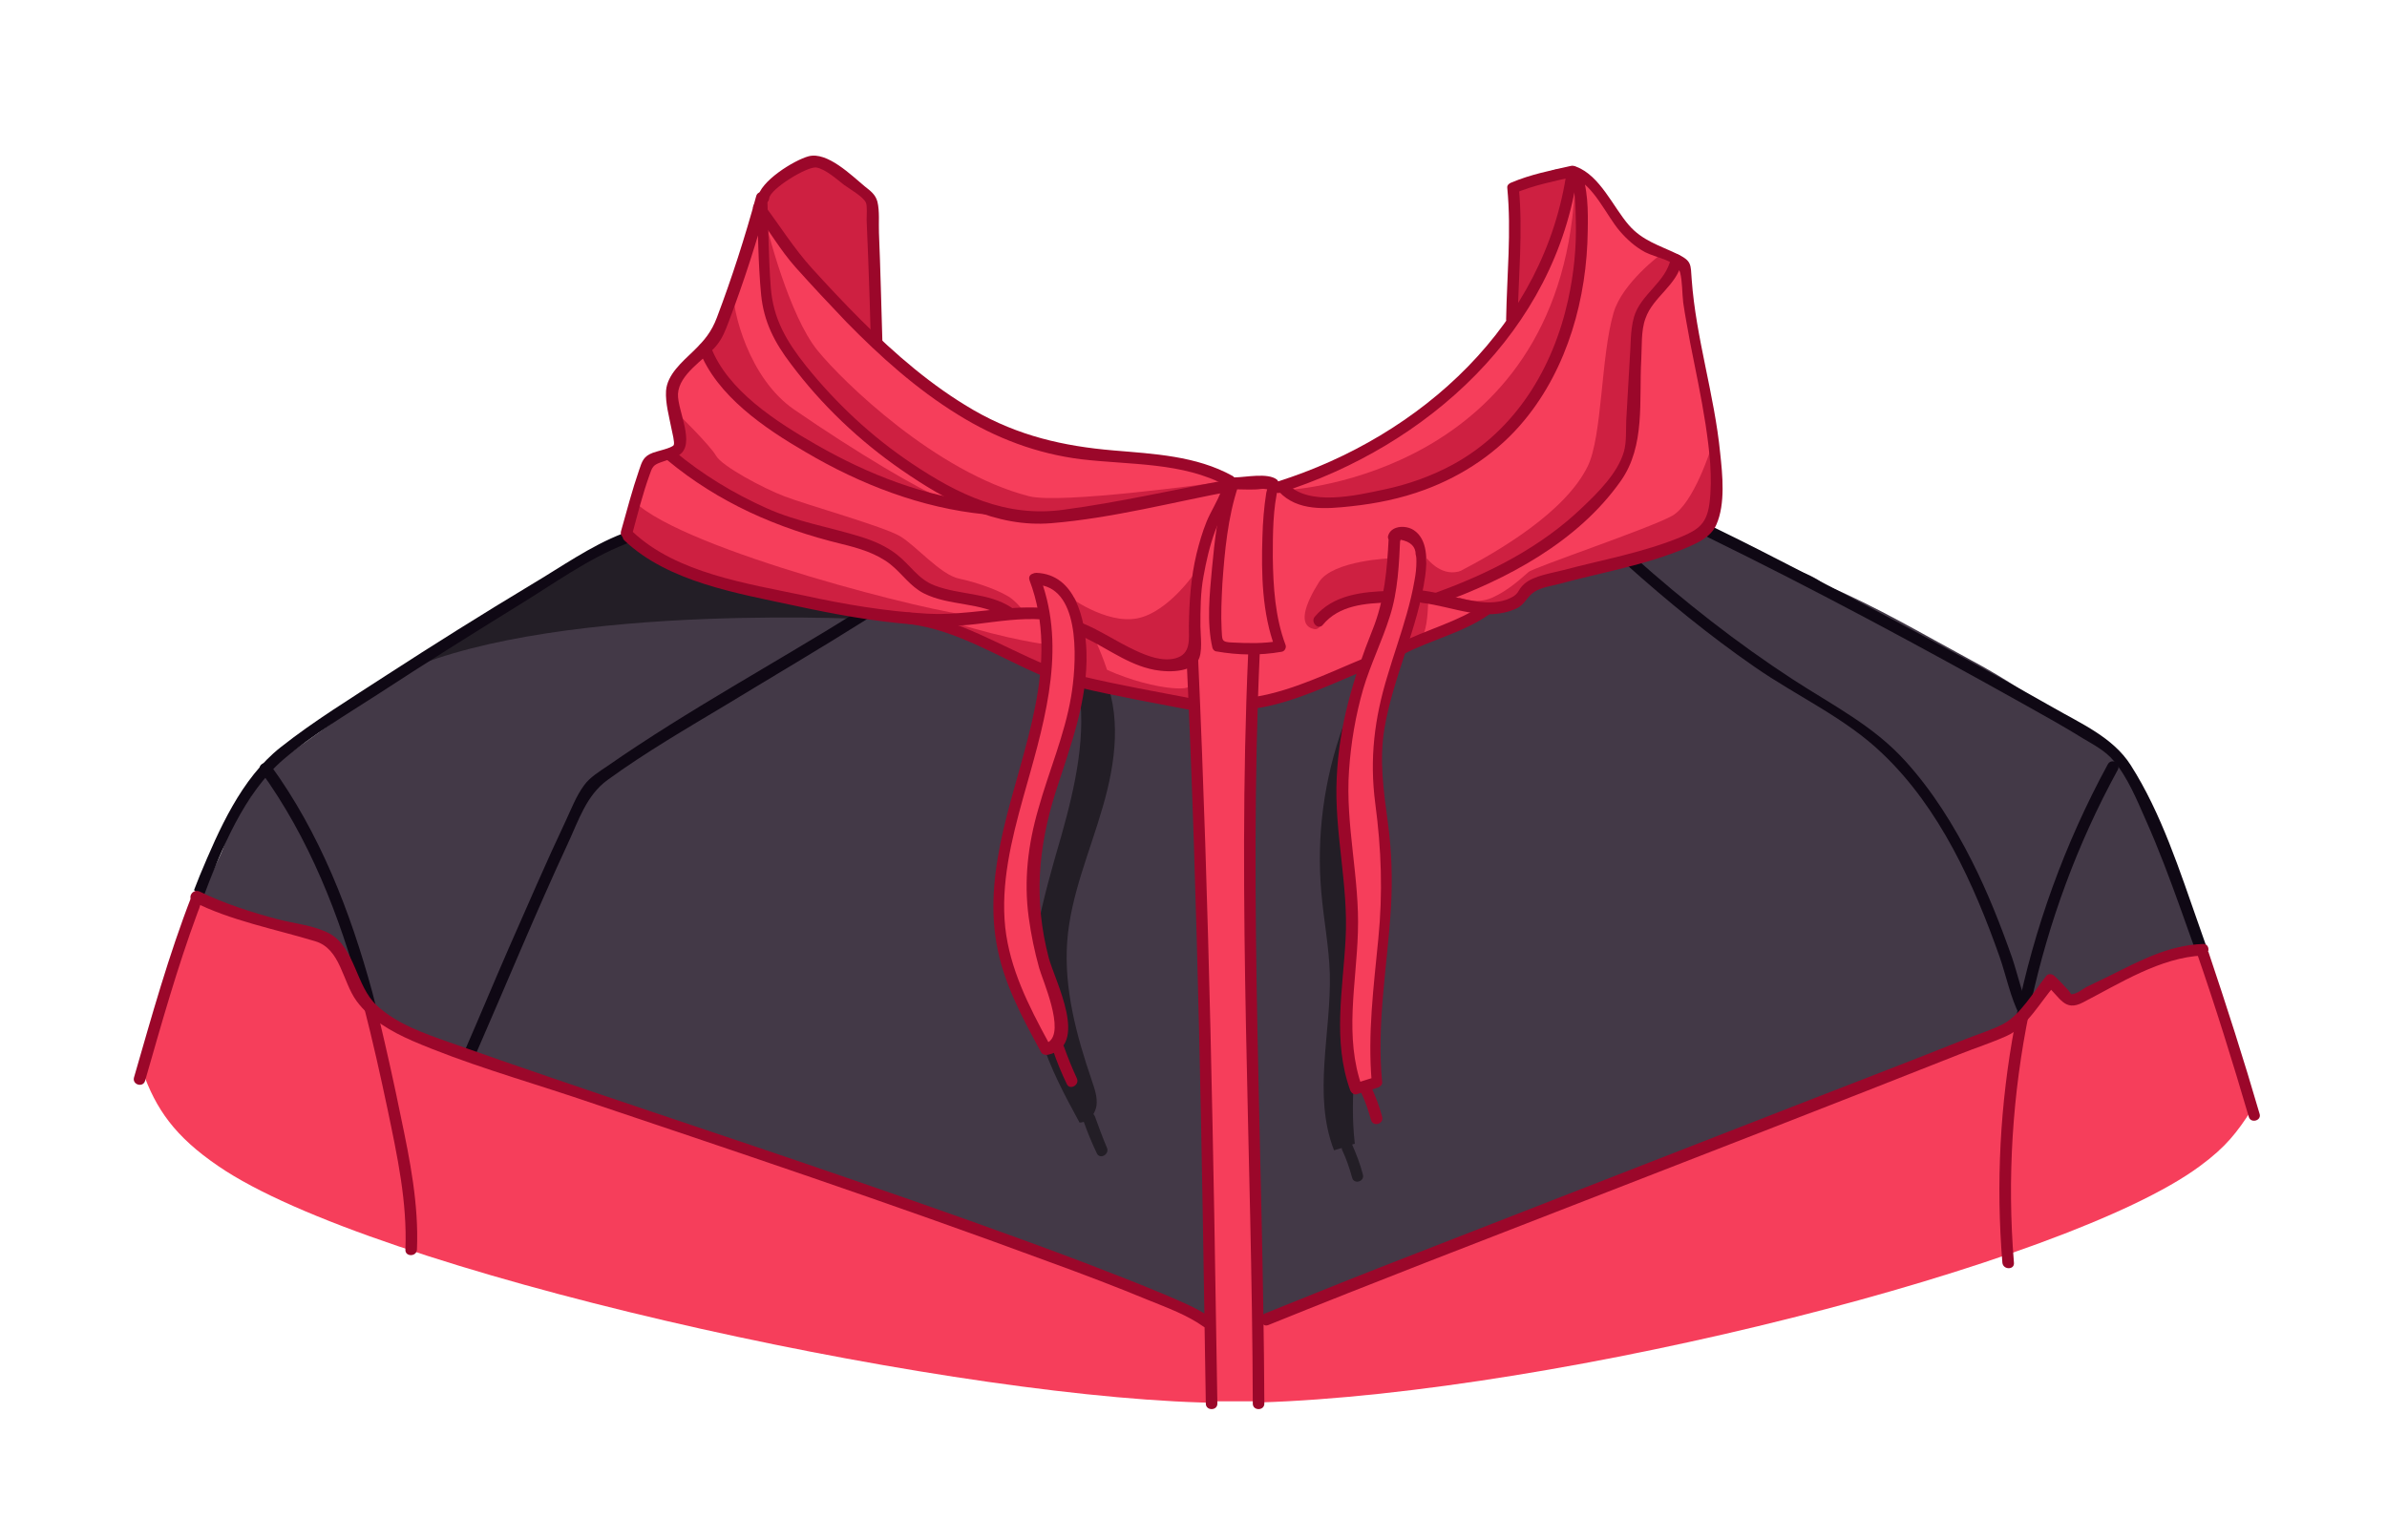 <?xml version="1.0" encoding="utf-8"?>
<!-- Generator: Adobe Illustrator 19.2.0, SVG Export Plug-In . SVG Version: 6.00 Build 0)  -->
<svg version="1.1" id="Layer_1" xmlns="http://www.w3.org/2000/svg" xmlns:xlink="http://www.w3.org/1999/xlink" x="0px" y="0px"
	 viewBox="0 0 620 400" style="enable-background:new 0 0 620 400;" xml:space="preserve">
<style type="text/css">
	.st0{fill:#433947;}
	.st1{fill:#231E26;}
	.st2{fill:#F63E5B;}
	.st3{fill:#CE2041;}
	.st4{fill:#0F0814;}
	.st5{fill:#9B072A;}
</style>
<g>
	<g>
		<path class="st0" d="M562.2,220.4c-3.6-6.6-3.3-13.2-8.4-18c-0.1-0.6-1.3-3.9-1.9-4c-1.6-1.4-2.5-2.9-4.3-4.1
			c-11.8-7.7-23.2-16.2-35.6-22.8c-13.7-7.4-23.8-13.5-38.1-19.7c-4.8-3.6-7.4-3.1-10.4-5.5c-3.6-1.9-13.6-3.2-19.4-8.4
			c-0.3,0,4-22.9,1.4-22.8c-1.3,0.1-3.3-5.2-1.3-6.6c0.1,0.5-5.6-39.3-6.6-39.6C424.1,65,418.9,54.4,414,48.3
			c-7.8-9.8-16-0.8-20.8,1.7c-1.2,5.8,1.8,27.7-0.4,33.2c-0.7,3.3-7.6,13-27,26.9c-8.7,6.2-26.2,17.1-45.1,15.6
			c-4.3-0.3-8.2-6.8-39.8-7.1c-9.3-0.1-37.2-9.7-52.7-28.8c-1.3-12.4-1.4-27.9-1.7-37.6c-12.2-15.4-23.3-7.8-27.5-1.8
			c-4.9,7.1-7.6,23.7-12.8,35.2c-2.9,6.6-8.4,7.4-11.3,14.6l1.7,15.6l-8.8,4.6l-4.2,19.4c0,0-7.1,1-10.5,6.1
			c-0.1,1.2-7.4,1.8-7.4,3.1c-28.9,13.6-50,33.2-76.6,50.8c-1.9,1.2-3.2,6.6-4.7,8c-0.7,0.1-1.4,0.7-1.5,1.4
			c-3.5,3.6-3.4,8.2-5.9,13.4c-4.3,8.9-8.1,19-11.5,28.9c5.3,2.8,9.5,7.5,10.7,13.3c0.7,3.3,1.6,6.5,2.7,9.7
			c0.6,1.1,1.1,2.2,1.8,3.3c0.6,1,1.2,1.9,1.9,2.9c1.5,1.7,3,3.3,4.7,4.8c0.5,0.4,1,0.8,1.6,1.2c-1.2-1.1-1.7-2.2,0.8,0.6
			c2,1.4,4.1,2.7,6.3,4c4.6,2.7,9.4,5,14.1,7.3c3,1.4,6,2.8,9,4.1c0.5,0.2,5.7,2.4,2.4,1c1,0.4,1.9,0.8,2.9,1.2
			c6.4,2.6,12.9,5,19.4,7.3c12.8,4.5,25.7,8.6,38.6,12.7c26.2,8.3,52.3,16.7,79.1,22.7c13.3,3,26.6,5.5,40,7.7
			c1.3,0.2,2.6,0.4,3.9,0.7c9.9-1.5,19.1-1.1,29-0.3c4.2,0.3,8.4,0.6,12.5,0.3c-0.6,0,1.8-0.4,2.6-0.5c0.6-0.3,1.2-0.5,1.6-0.7
			c4.7-2.7,9.8-3.4,14.6-2.5c2.1-1.6,4.5-2.9,7-3.7c19.8-6.2,39.7-12.1,59.7-17.6c35.2-9.7,70.8-17.7,106.2-26.5
			c4.4-1.1,8.8-2.2,13.2-3.4c1.5-0.4,3-0.9,4.5-1.4c0.6-0.3,1.3-0.5,1.7-0.7c2.9-1.5,5.5-3.7,8.3-5.3c-1.4,0.7-2,1.1-2.2,1.2
			c0.3-0.2,1.9-1.1,2.7-1.8c1.2-1.1,2.4-2.2,3.6-3.4c9.5-9.3,17.1-20.3,26.2-30C572.4,246.5,568.9,232.7,562.2,220.4z"/>
	</g>
	<g>
		<path class="st1" d="M229,161c0,0-82.3-4.9-123.9,13.2c-10.7,4.6,29.1-16,29.7-17.5s30.5-19.7,30.5-19.7h31.4L229,161z"/>
		<path class="st2" d="M316.9,122.8l-16.4-3.1L279,117l-20.6-5.8l-14.7-9.7l-16.8-13.1L214,76.8L204.1,64l-6.3-12.6l-3.4,11.7
			l-6.4,19l-4.9,8.3l-7.4,7.9l-1.2,5.1l1.9,10.3l-0.7,2.9l-6.2,1.7l-4.2,10.5l-1.9,10.4l8.8,6.3l12.3,4.6l15.4,4.1l11.2,1.9
			l14.1,3.1l18.5,2.8l9.3,3.5l16.7,8.6l2.1,0.5c0.8-8.3,0.2-16.6-2.9-24.3l0.3-0.1c2.9-0.2,7,2.5,8.3,5.1c3.2,6.7,3.8,14.1,2.9,21.6
			l1.9,0.4l26.7,5v-7l1.8-19.3v-10.5l5.1-12.8l3.5-7.9L316.9,122.8z"/>
		<path class="st2" d="M445.4,115l-2.3-12.1l-3-15.4l-2-12.4l-0.7-6.2l-8.6-3.9l-8.7-8.1l-6.3-8.5l-4.8-3.3l-4.6,15l-6,15.3
			l-9.7,14.3l-13.5,13.4l-13.8,10l-21,10.8l-7.8,2.8l-1.8,0.1l-0.9,6.4l-0.1,19.7L332,165v3.5l-6.3-0.5l0.8,14.4l5.6-0.9l18.9-7.3
			l3.8-1.7c0.4-1.2,0.9-2.3,1.3-3.5c1.4-3.4,2.9-6.7,3.9-10.1c1.8-5.9,2.4-19.2,2.4-19.2c-0.3-1.5,3.3-1.8,4.5-0.8
			c2.9,2.4,2.9,6.8,2.3,10.5c-1,6.4-2.9,12.7-4.9,18.9l0.9-0.4l17.5-7.4l4.7-2.2l7.5-2.4l4.5-4.1l14.4-3.2l14.9-4.1l13.9-6.4
			l2.5-4.2l0.9-9.8L445.4,115z"/>
		<g>
			<path class="st2" d="M571.7,247H569l-12.5,4.1l-15.6,7.6l-3.6,0.8l-4.5-4.8l-7.6,10.2l-4.9,3l-13.8,5.5l-43.9,17.2l-70.5,27.5
				L329,342.7l-2,0.1v21.5c78-2.4,209.9-35.8,244.4-61.4c6.8-5,9.6-8.7,13.5-14.7L571.7,247z"/>
			<path class="st2" d="M316,343.1l-2.4,0.1l-32.6-14l-40.8-14.7l-55.7-19.1l-47.6-16.2l-32.8-12l-7.6-5.1l-4.2-9.4l-5.6-7.1
				l-7.1-3.2l-18.3-4.8l-9.4-3.5c-4.2,10.4-7.9,21.5-11.1,31.7c-1.2,4-2.7,8.4-3.8,12.4c3.5,9.9,8.4,17,19.7,24.7
				c39.8,27.3,184.3,59.2,255.2,61.4c1.3,0,2.2,0.1,4.2,0.1v-21.3H316z"/>
		</g>
		<path class="st1" d="M284.4,290c-0.1-0.2-0.2-0.4-0.4-0.6c0.4-0.7,0.7-1.5,0.8-2.2c0.3-2.2-0.5-4.4-1.2-6.5
			c-4-11.7-7.3-23.9-6.4-36.2c0.9-12,5.9-23.3,9.2-34.8c3.4-11.6,5.1-24.4-0.1-35.3c-0.9-1.9-3.3-3.8-5.7-4.6c0,2.6-0.2,5.2-0.6,7.9
			c2.4,12.8-0.7,26.5-4.3,39.3c-2.4,8.3-4.9,16.8-6.4,25.3c1.2,6.2,3.1,12.4,5.1,18.4c0.7,2.1,1.5,4.3,1.2,6.5s-2,4.4-4.2,4.4
			c-0.4-0.6-0.7-1.3-1-1.9c2.3,7.7,6.2,14.9,10,21.9c0.4,0,0.8-0.1,1.1-0.2c1,2.8,2.1,5.5,3.4,8.2c0.8,1.7,3.4,0.2,2.6-1.5
			C286.4,295.5,285.4,292.8,284.4,290z"/>
		<path class="st1" d="M354,305.1c-0.7-2.7-1.7-5.3-2.8-7.8c0.2-0.1,0.4-0.1,0.7-0.2c-0.7-6.1-0.6-12.3-0.1-18.4
			c-0.1,0-0.2,0.1-0.3,0.1c-5.6-14.4-0.6-30.5-1.1-45.9c-0.2-7.1-1.6-14.1-2.2-21.1c-0.7-7.8-0.5-15.6,0.7-23.3
			c-5,13.8-7,28.7-5.7,43.3c0.6,7.1,2,14.1,2.2,21.1c0.4,15.4-4.5,31.5,1.1,45.9c0.7-0.2,1.3-0.4,2-0.6c0,0.2,0.1,0.4,0.1,0.5
			c1.1,2.3,1.9,4.7,2.6,7.2C351.6,307.7,354.5,307,354,305.1z"/>
		<polygon class="st2" points="312.4,355.4 314.6,332.7 312.2,254.3 311,198.1 308.8,178.3 308.2,150.2 315.9,132.9 321.6,126.4 
			334,125.7 334,146 332.1,168.5 326.5,182.5 324.2,226 325,264.5 325.8,311.9 327.1,364 314.1,364 		"/>
	</g>
	<g>
		<polygon class="st3" points="225.9,87.5 216.9,78.5 204,64 197.2,53.9 201.3,47.4 207.2,43 214,41.8 222,48.3 227,53.9 227,65 
			227.7,84 		"/>
		<path class="st3" d="M392.2,82c0-1.7,0.7-21.7,0.7-21.7V48.8l7.1-2.2l9-1.7l-2.4,7.7l-4.4,12.9l-5.4,12.2L392.2,82z"/>
		<path class="st3" d="M190.4,74.8c-0.3,6,4.2,23.6,15.9,31.6c16.2,11.2,33.6,21.4,37.4,22.5c3.8,1.1,4.7,2.6,4.7,2.6l-14.7-4.4
			l-26.3-12.6l-11.3-8.1l-9.3-9.5l-3.6-6.4l3.6-5L190.4,74.8z"/>
		<path class="st3" d="M279,155.2c0,0,7.4,13.3,9.4,21.8c0.7,3-7.4,0.1-7.4,0.1V171L279,155.2z"/>
		<path class="st3" d="M370.6,145c0,0,1.4,16.5-1.2,20.3c-2.5,3.8-5.2,3.1-5.2,3.1l3.2-9.6L370.6,145z"/>
		<path class="st3" d="M314.8,125.5c0,0-39.3,5.5-47.5,3.4c-24.2-6.2-48.4-29.8-54.9-37.8C204.9,82,199.2,59,199.2,59l-0.9,15.8
			l5.5,14.6l7.3,11.2l14.2,13l15.9,11.4l12.6,7.1l12.8,2.9l18.3-2.2l25.2-4.9L314.8,125.5z"/>
		<path class="st3" d="M175.5,106.9c0,0,9,8.8,10.5,11.5s12.4,8.5,17.7,10.5c5.3,2.1,26,7.9,30.1,10.4c4.2,2.5,10.5,10,15.3,11
			s11.5,3.4,13.9,5.4c2.4,2.1,2.8,3.1,2.8,3.1l-5-0.5l-4.4-2.2l-11.7-1.9l-7.7-4l-6.4-6.4l-9.2-3.4c0,0-20.8-6.1-21.3-6.3
			s-16.2-8.6-16.2-8.6l-10.2-7.9l2.6-2.3L175.5,106.9z"/>
		<path class="st3" d="M164.8,130.3c12.9,12.7,79.6,29.4,87.4,29.5s-6.8,1.4-6.8,1.4l-31.5-3.8l-29.5-7.1c0,0-16.3-7.8-17.3-8.2
			c-1.1-0.4-4.5-3.7-4.5-3.7S163.3,128.8,164.8,130.3z"/>
		<path class="st3" d="M247.7,161.7c14.3,4.5,24.1,5.7,24.1,5.7s0.2,6.8-1,6.8c-1.1,0-7.4-3.2-7.4-3.2l-11.7-6.8
			C251.7,164.2,246.6,161.4,247.7,161.7z"/>
		<path class="st3" d="M279.6,169.8c13.8,8.6,27.9,9.9,29.1,8.6c1.2-1.3,0,4.7,0,4.7l-5.7-1.5l-22.3-4.4
			C280.7,177.1,278.1,168.8,279.6,169.8z"/>
		<path class="st3" d="M379.1,155.2c0,0,4.2,2,8.6,0s8-5.5,9.3-6.6c1.3-1.2,31.6-11.4,37.3-14.6c5.7-3.2,10.2-17.8,10.2-17.8l1.3,8
			l-1.3,12l-11.1,6.9l-17,4.9l-18.7,4.6l-3,3.5l-6.6,2.1l-11.2-1.4L379.1,155.2z"/>
		<path class="st3" d="M436,67.9l-5.3,7.9l-5.3,6.3l-1.4,27.6l-0.7,8.2l-7.8,12l-20.4,15.7l-21.8,9.9c0,0,2.2-5.3,5.5-6.9
			c10.6-5.5,27.8-15.6,33.6-27.5c3.8-7.8,3.4-28.6,6.7-39.8c2.2-7.8,12.4-15.3,12.4-15.3L436,67.9z"/>
		<path class="st3" d="M409,49.8c-4.4,73.5-73.9,77.4-73.9,77.4l7.5,4l30-5.6l17.2-11.9l13.8-19.5l5.4-16.3l2.4-18
			C411.4,59.9,409.2,46.5,409,49.8z"/>
		<path class="st3" d="M277.1,154.6c0,0,10.1,7.7,18.4,6s15.5-12.7,15.5-12.7V159l-1.1,12l-5.9,3.2l-10.5-3.2c0,0-13.6-7.1-13.7-7.5
			C279.5,163,277.1,154.6,277.1,154.6z"/>
		<path class="st3" d="M361.5,145c0,0-15.3,0.5-18.9,6.2s-5.6,11.3-1.3,12.2c2.1,0.4,1.8-2.9,1.8-2.9l7.3-4.8l10.4-0.3L361.5,145z"
			/>
		<path class="st3" d="M370.6,145c0,0,3.4,4.6,8.1,3.5s3,1.1,3,1.1l-6.7,5.8l-5.7-0.3L370.6,145z"/>
	</g>
	<g>
		<g>
			<path class="st4" d="M223.3,158.5c-21.7,13.6-44.4,25.8-65.4,40.4c-2.2,1.5-4.7,3-6.2,5.1c-2,2.7-3.3,6.1-4.7,9.1
				c-5.2,11-10,22.2-14.9,33.3c-3.8,8.7-7.4,17.4-11.2,26.1c-0.8,1.8,1.8,3.3,2.6,1.5c8-18.3,15.6-36.8,24-54.9
				c2.8-6,4.8-12.5,10.3-16.5c9.9-7.2,20.6-13.4,31.1-19.7c12-7.3,24.1-14.4,36-21.9C226.5,160,225,157.4,223.3,158.5L223.3,158.5z"
				/>
			<path class="st4" d="M93.9,259c0.1,0,0.3,0.1,0.4,0.2c1,1.3,2.3,2.2,3.6,3.2c-0.4-1.6-0.8-3.2-1.2-4.7
				c-5.7-20.9-13.6-41.3-26.4-58.9c-1.1-1.5-3.7-0.1-2.6,1.5c12.6,17.4,20.5,37.5,26.1,58.2C93.8,258.6,93.9,258.8,93.9,259z"/>
		</g>
		<g>
			<path class="st5" d="M49.8,232.7c-6,15.4-10.4,31.3-15,47.2c-0.5,1.9,2.4,2.7,2.9,0.8c4.2-14.6,8.3-29.3,13.6-43.6
				c0.3-0.8,0.6-1.5,0.8-2.3C51.4,234.2,50.6,233.5,49.8,232.7z"/>
		</g>
		<path class="st4" d="M161.7,138.6c-8.3,3.2-16,8.7-23.6,13.2c-12.8,7.7-25.4,15.6-37.9,23.7c-9.2,6-18.7,11.8-27.3,18.6
			c-10.3,8.1-16.1,21.6-21,33.3c-0.5,1.3-1,2.5-1.5,3.8c0.8,0.7,1.5,1.4,2.3,2.1c4.8-12.7,10.7-27.3,21-36.1
			c7.5-6.4,16.3-11.6,24.5-16.9c12.1-7.9,24.4-15.6,36.7-23.2c8.8-5.4,17.9-12,27.6-15.8C164.3,140.8,163.5,137.9,161.7,138.6z"/>
		<g>
			<path class="st5" d="M586.9,289.3c-4.1-14.1-8.6-28.1-13.3-42.1c-1,0.1-2,0.2-3,0.3c4.9,14.1,9.3,28.3,13.5,42.6
				C584.6,291.9,587.5,291.1,586.9,289.3z"/>
		</g>
		<g>
			<path class="st5" d="M319.1,124.6c-14.2,2.6-28.5,5.9-42.8,7.8c-15,2.1-27.4-3.9-39.6-12.1c-10.3-6.9-19.5-15.5-27.3-25.2
				c-5.1-6.4-8.6-12.3-9.2-20.5c-0.6-7.7-0.6-15.5-0.9-23.2c-0.1-1.7-2.5-2.1-2.9-0.4c-2.9,10.6-6.3,21.2-10.2,31.5
				c-1.4,3.7-3.2,5.9-6.2,8.8c-2.8,2.7-6.7,6-7,10.2c-0.2,3.2,0.8,6.7,1.4,9.8c0.2,1,0.9,3.7,0.6,4.3c-0.5,0.8-4.4,1.6-5.4,2
				c-2.4,0.9-2.8,2.1-3.6,4.5c-1.8,5.2-3.2,10.6-4.7,15.9c-0.5,1.9,2.4,2.7,2.9,0.8c1.4-5.2,2.7-10.4,4.5-15.4
				c0.7-2,0.9-2.6,2.9-3.3c1.6-0.6,3.4-1,4.8-1.9c4.4-2.9-0.5-11.6-0.3-15.9c0.3-5.1,6.7-8.8,9.8-12.3c1.7-2,2.5-4.1,3.4-6.5
				c3.9-10.3,7.3-20.8,10.2-31.5c-1-0.1-2-0.3-2.9-0.4c0.3,8.3,0.3,16.7,1.1,25c0.7,7,3.5,12.4,7.7,17.9c8,10.7,17.8,20,28.8,27.6
				c11.6,8,24.4,15,38.9,13.8c15.8-1.3,31.7-5.5,47.2-8.4C321.8,127.2,321,124.3,319.1,124.6L319.1,124.6z"/>
		</g>
		<g>
			<path class="st5" d="M280.1,164.9c6.3,2.6,11.7,7.1,18.4,8.8c3.3,0.9,10.3,1.4,12.6-2c1.4-2,0.7-6.7,0.7-9c0-4.4,0-8.7,0.8-13
				c0.7-3.9,1.6-7.9,3-11.7c1.2-3.4,3.3-6.3,4.5-9.7c0.6-1.8-2.3-2.6-2.9-0.8c-1,2.8-2.7,5.3-3.8,8c-1.1,2.7-1.9,5.5-2.6,8.3
				c-1.5,6.3-1.9,12.3-2,18.8c0,3.5,0.6,7.3-3.5,8.4c-3.4,0.9-7.3-0.6-10.3-2c-4.8-2.2-9.1-5.2-14-7.2
				C279.1,161.3,278.4,164.2,280.1,164.9L280.1,164.9z"/>
		</g>
		<g>
			<path class="st4" d="M422.4,146.6c10.6,9.5,21.6,18.5,33.3,26.6c10.9,7.6,23.7,13.3,33.3,22.6c14.8,14.1,23.7,33.8,30.4,52.8
				c1.7,4.9,2.8,10.5,5.2,15.2c0.9,1.7,3.5,0.2,2.6-1.5c-2.1-4.1-3.1-9.2-4.6-13.6c-3-8.5-6.3-16.9-10.4-25
				c-4.7-9.3-10.3-18.3-17.3-26c-8.3-9.2-18.9-14.5-29.2-21.2c-14.6-9.5-28.3-20.3-41.3-31.9C423.1,143.2,421,145.3,422.4,146.6
				L422.4,146.6z"/>
			<path class="st4" d="M573.1,245.9c-0.7-1.9-1.3-3.8-2-5.7c-4.9-13.9-9.7-29-17.7-41.5c-4.6-7.2-13-10.8-20.1-14.9
				c-14-8-28.3-15.7-42.5-23.3c-15.1-8-30.2-16-45.6-23.5c-1.7-0.8-3.3,1.7-1.5,2.6c27.8,13.6,55.1,28.3,82.1,43.4
				c5.2,2.9,10.4,5.8,15.4,8.9c2.7,1.6,5.7,3.2,7.7,5.6c3.7,4.3,6.1,10.2,8.4,15.4c3.4,7.6,6.3,15.4,9.1,23.2
				c1.2,3.4,2.4,6.8,3.6,10.1C571.1,246.1,572.1,246,573.1,245.9z"/>
			<path class="st4" d="M547.5,198.5c-11.2,20.6-19.2,42.7-23.8,65.6c1.2-1.2,2.4-2.4,3.8-3.5c4.6-21.1,12.1-41.5,22.5-60.5
				C551.1,198.3,548.5,196.8,547.5,198.5z"/>
		</g>
		<g>
			<path class="st5" d="M162.2,140.4c11.4,10.8,29.3,13.7,44.1,16.9c10.2,2.2,20.4,4.1,30.8,4.9c5.5,0.4,11,0.6,16.5-0.1
				c5.8-0.7,11.4-1.6,17.2-1.2c1.9,0.1,1.9-2.9,0-3c-10-0.7-19.9,2.1-30,1.5c-10.7-0.6-21.4-2.4-31.9-4.7
				c-14.7-3.1-33.2-5.8-44.6-16.6C162.9,137,160.8,139.1,162.2,140.4L162.2,140.4z"/>
		</g>
		<g>
			<path class="st5" d="M271.9,172.8c-11.9-4.9-22.8-12-35.7-13.7c-1.9-0.2-1.9,2.8,0,3c12.6,1.6,23.4,8.8,34.9,13.6
				C272.9,176.4,273.6,173.5,271.9,172.8L271.9,172.8z"/>
		</g>
		<g>
			<path class="st5" d="M310.4,181.6c-9.8-1.9-19.6-3.6-29.2-5.9c-1.9-0.4-2.7,2.4-0.8,2.9c9.7,2.3,19.5,4,29.2,5.9
				C311.5,184.8,312.3,181.9,310.4,181.6L310.4,181.6z"/>
		</g>
		<g>
			<path class="st5" d="M181.6,90.9c4.5,11.9,17.1,20.4,27.6,26.5c14.2,8.4,30.2,14.6,46.7,16.2c1.9,0.2,1.9-2.8,0-3
				c-15.5-1.5-30.5-7.4-43.9-15.1c-10.1-5.8-23.1-14-27.4-25.5C183.8,88.3,180.9,89.1,181.6,90.9L181.6,90.9z"/>
		</g>
		<g>
			<path class="st5" d="M173.3,119.5c13.4,11.1,28.5,17.7,45.3,21.8c4.5,1.1,9,2.4,12.7,5.3c3,2.4,5.1,5.7,8.6,7.5
				c6.7,3.4,14.9,2.2,21.3,6.3c1.6,1,3.1-1.6,1.5-2.6c-6-3.9-13.3-3.2-19.9-5.7c-4.3-1.6-6.4-5.4-9.9-8.1c-2.7-2.1-5.9-3.5-9.1-4.5
				c-8.3-2.6-16.7-3.9-24.7-7.5c-8.5-3.8-16.6-8.7-23.8-14.7C174,116.1,171.9,118.3,173.3,119.5L173.3,119.5z"/>
		</g>
		<g>
			<path class="st5" d="M321,127.1c2.1,0,4.5,0.2,6.6-0.1c1.4-0.2,2.2,0.8,1.7-1.1c0.1,0.5-0.3,1.6-0.4,2.1c-0.6,3.8-0.9,7.7-1,11.5
				c-0.3,9.5-0.1,19.8,3.3,28.8c0.3-0.6,0.7-1.2,1-1.8c-4.1,0.7-7.9,0.6-12,0.4c-3.1-0.1-2.7-0.6-2.9-3.5c-0.2-3.9,0-7.9,0.2-11.8
				c0.6-8.4,1.4-17.2,4.1-25.3c0.6-1.8-2.3-2.6-2.9-0.8c-2.4,7.1-3.2,14.8-3.9,22.2c-0.6,6.6-1.4,13.9,0.1,20.5c0.1,0.5,0.6,1,1,1
				c5.7,1,11.3,1.1,17,0.1c0.8-0.1,1.3-1.1,1-1.8c-2.7-7.2-3.2-15.1-3.3-22.8c0-6.1,0-12.6,1.5-18.6c0.1-0.5,0-1.1-0.4-1.5
				c-2.4-1.9-8.2-0.6-11-0.6C319.1,124.1,319.1,127.1,321,127.1L321,127.1z"/>
		</g>
		<g>
			<path class="st5" d="M364.8,169.8c7.2-3.7,15.3-5.5,22-10.2c1.6-1.1,0.1-3.7-1.5-2.6c-6.7,4.6-14.8,6.5-22,10.2
				C361.6,168.1,363.1,170.7,364.8,169.8L364.8,169.8z"/>
		</g>
		<g>
			<path class="st5" d="M326.9,183.9c9.7-1.6,19.3-6.4,28.4-10.1c1.8-0.7,1-3.6-0.8-2.9c-9,3.7-18.7,8.5-28.4,10.1
				C324.2,181.3,325,184.2,326.9,183.9L326.9,183.9z"/>
		</g>
		<g>
			<path class="st5" d="M369.4,156.6c8.2,1,16.3,5.1,24.4,1.5c2.4-1.1,2.7-3.1,4.8-4.4c1.7-1.1,4.3-1.5,6.3-2
				c11-3,22.6-4.9,33.1-9.4c3-1.3,6.4-2.8,7.8-6c2.4-5.4,1.6-13,1-18.6c-1.5-15.2-6.3-29.9-7.4-45.1c-0.3-4,0.1-4.8-3.9-6.7
				c-4.6-2.2-8.9-3.4-12.4-7.4c-4.1-4.7-7.5-12.9-13.7-15.2c-1.4-0.5-2.2,1.1-1.7,2.2c1.6,3.5,1.5,8.1,1.6,11.8
				c0.2,6.9-0.5,13.8-2,20.6c-3.9,17.7-13.6,33.8-29.8,42.7c-5.7,3.1-11.9,5.3-18.2,6.6c-7.1,1.5-19.4,4.4-25-1.6
				c-1.3-1.4-3.4,0.7-2.1,2.1c4.8,5.2,12.3,4.5,18.8,3.8s12.9-2,19.1-4.3c10-3.7,19.1-9.8,25.9-18.1c11.2-13.6,16.2-31.7,16.4-49.2
				c0.1-5.1,0.1-11.3-2-16c-0.6,0.7-1.1,1.5-1.7,2.2c5.2,1.9,8.5,9.8,12,13.9c1.9,2.2,4,4.1,6.6,5.5c2.9,1.5,8.2,2.1,9.1,5.3
				c0.6,2.4,0.5,5.3,0.8,7.8c0.5,3.5,1.2,7,1.8,10.4c1.4,7.1,2.9,14.1,4,21.2c1,6.7,1.9,13.8,1,20.7c-0.7,5-2.7,6.6-7.2,8.5
				c-9.8,4.1-20.6,6-30.8,8.7c-3,0.8-7.5,1.4-10,3.5c-2.2,1.9-1,2.8-4.8,4.2c-2.7,0.9-5.7,0.8-8.4,0.3c-4.4-0.7-8.7-2.1-13.2-2.7
				C367.5,153.4,367.5,156.4,369.4,156.6L369.4,156.6z"/>
		</g>
		<g>
			<path class="st5" d="M343.6,162.3c4.2-5.1,11-5.6,17.2-5.8c1.9-0.1,1.9-3.1,0-3c-7,0.2-14.5,1-19.3,6.7
				C340.3,161.6,342.4,163.8,343.6,162.3L343.6,162.3z"/>
		</g>
		<g>
			<path class="st5" d="M434,67.1c-1.3,6.3-7.9,9.3-9.6,15.3c-1,3.5-0.8,7.6-1.1,11.1c-0.3,5.2-0.6,10.5-0.9,15.7
				c-0.1,2.5,0.1,5.6-0.6,8.1c-1.6,5.6-6.8,10.7-10.8,14.5c-10.7,10.3-24.3,17.2-38.2,22.2c-1.8,0.6-1,3.5,0.8,2.9
				c17.8-6.4,36.2-16.1,47.4-32c6.4-9.1,4.7-20.8,5.3-31.4c0.2-3.4-0.1-7.6,1.1-10.8c2-5.7,8.2-8.5,9.5-14.8
				C437.3,66,434.4,65.2,434,67.1L434,67.1z"/>
		</g>
		<g>
			<path class="st5" d="M308.2,171c3,64.5,4,129,5,193.6c0,1.9,3,1.9,3,0c-1-64.5-2.1-129.1-5-193.6
				C311.1,169.1,308.1,169.1,308.2,171L308.2,171z"/>
		</g>
		<g>
			<path class="st5" d="M324.2,169.8c-2.9,64.9,1,129.8,1.2,194.8c0,1.9,3,1.9,3,0c-0.3-64.9-4.1-129.8-1.2-194.8
				C327.3,167.9,324.3,167.9,324.2,169.8L324.2,169.8z"/>
		</g>
		<g>
			<path class="st5" d="M50.2,234.2c9.5,4.9,21.5,7.2,31.7,10.3c6.6,2,7,10.4,10.7,15.5c3.6,4.9,9.1,8,14.6,10.4
				c13.5,5.8,27.8,9.9,41.7,14.5c41.3,13.9,82.6,27.7,123.4,42.8c8.8,3.2,17.5,6.5,26.2,10.1c4.7,1.9,9.9,3.8,14.1,6.8
				c1.6,1.1,3.1-1.5,1.5-2.6c-3.5-2.4-7.6-4-11.5-5.7c-6.9-2.9-13.9-5.6-20.9-8.3c-19.8-7.5-39.8-14.5-59.8-21.4
				c-35-12.1-70.3-23.5-105.3-35.9c-6.5-2.3-13.5-4.7-18.7-9.5c-5.5-5-5.6-15-12.3-18.7c-3.9-2.1-9.1-2.6-13.4-3.7
				c-6.5-1.7-14.3-4.2-20.3-7.2C50,230.7,48.5,233.3,50.2,234.2L50.2,234.2z"/>
		</g>
		<g>
			<path class="st5" d="M329.4,344.2c27.4-11.1,55-21.7,82.5-32.4c32.4-12.6,64.9-25.2,97.2-38c4-1.6,8.1-2.9,12.1-4.7
				c5.4-2.4,8.9-9.1,12.5-13.1c-0.7,0-1.4,0-2.1,0c3.5,3,4.6,6.9,9.4,4.4c9.7-5,20.1-11.7,31.2-12.2c1.9-0.1,1.9-3.1,0-3
				c-8.9,0.3-16.5,4.4-24.3,8.3c-2,1-4,1.9-6,2.9c-0.9,0.5-2.4,1.7-3.5,1.8c-0.7,0.1-0.2,0.2-1.1-0.9c-1.2-1.3-2.4-2.6-3.7-3.8
				c-0.5-0.5-1.6-0.7-2.1,0c-3.2,4-6.8,10.2-11.2,12.5c-3.1,1.6-6.7,2.7-10,4c-13.5,5.4-27.1,10.6-40.7,15.9
				c-33.9,13.2-67.8,26.4-101.6,39.6c-13.2,5.1-26.4,10.4-39.5,15.7C326.9,342,327.6,344.9,329.4,344.2L329.4,344.2z"/>
		</g>
		<path class="st2" d="M271.8,273c-0.3,0-0.5-0.1-0.5-0.2c-4.8-8.9-9.8-18.1-11.5-28.1c-1.4-8.3-0.9-17.2,1.8-28.9
			c1-4.5,2.4-9.2,3.6-13.7c4.8-16.9,9.7-34.4,3.1-51.8c0-0.1,0-0.2,0-0.2c0,0,0.1-0.1,0.2-0.2c0.1,0,0.1,0,0.2-0.1
			c0.1,0,0.2-0.1,0.5-0.1c4.2,0.2,11.4,2.9,12,19.5c0.3,10.9-3.1,21.4-6.5,31.5c-0.5,1.5-1,3-1.5,4.5c-5,15.9-5.6,29.3-1.8,43.7
			c0.3,1.2,0.9,2.7,1.6,4.5c1.9,5.2,4.9,13.1,2.7,17c-0.7,1.3-2,2.1-3.8,2.5C271.9,273,271.8,273,271.8,273z"/>
		<path class="st5" d="M274.2,205.7c3.8-11.8,8.4-23.7,8-36.4c-0.3-8.3-2.8-20.1-13-20.5c-0.4,0-0.7,0.1-0.9,0.2
			c-0.7,0.2-1.2,0.8-0.9,1.7c8.2,21.7-1.9,43.7-6.8,64.9c-2.2,9.6-3.5,19.5-1.8,29.3c1.7,10.2,6.7,19.4,11.6,28.4
			c0.3,0.6,1.1,0.8,1.7,0.7c11-2.2,1.9-19.2,0.3-25.2C268.5,233.9,269.6,220.3,274.2,205.7z M272.3,270.7c-5.1-9.4-10-19-11.2-29.8
			c-1.2-11.3,1.6-22.7,4.6-33.5c5-17.9,11.2-36.9,5.2-55.3c10.1,2.4,8.6,21.3,7.3,28.9c-1.7,10-5.8,19.4-8.5,29.1
			c-2.7,9.3-3.8,18.6-2.5,28.2c0.6,4.4,1.5,8.8,2.7,13.1C270.7,254.4,276.8,267.9,272.3,270.7z"/>
		<g>
			<path class="st5" d="M273.5,272.8c1,3,2.2,5.9,3.6,8.8c0.8,1.7,3.4,0.2,2.6-1.5c-1.2-2.6-2.3-5.3-3.3-8.1
				C275.8,270.2,272.9,271,273.5,272.8L273.5,272.8z"/>
		</g>
		<path class="st2" d="M352.3,283.4c-0.1,0-0.3-0.2-0.5-0.5c-3.5-9.8-2.7-19.7-1.8-30.2c0.2-2.8,0.5-5.7,0.6-8.6
			c0.4-7.2-0.4-14.4-1.1-21.4c-0.7-6.7-1.5-13.7-1.2-20.6c0.7-14.9,5.3-28.2,9.2-38.1c3.2-8.1,3.9-16.4,4.3-24.2l0-0.3
			c0.4-1.5,2.2-1.7,2.7-1.7c0.9,0,1.8,0.3,2.4,0.7c2.5,1.6,3.3,5.1,2.6,10.8c-1,7.3-3.3,14.4-5.6,21.3c-2,6-4,12.1-5.2,18.5
			c-1.4,8-0.3,15.6,0.7,23.7l0.2,1.2c1,6.9,1.2,14,0.8,21.6c-0.3,4.7-0.8,9.5-1.2,14.2c-1,10.3-2.1,20.9-1.1,31.5
			c0,0.1-0.2,0.3-0.4,0.4c-0.9,0.3-1.8,0.6-2.7,0.8c-0.9,0.3-1.8,0.6-2.7,0.9L352.3,283.4z"/>
		<g>
			<path class="st5" d="M363.8,140.2c2.6,0.5,3.9,1.8,3.9,3.8c0.2,0.6,0.2,1.3,0.2,1.9c0,1.7-0.2,3.3-0.5,4.9
				c-0.5,2.9-1.2,5.8-2,8.6c-1.5,5.4-3.4,10.7-5,16.1c-3.4,11.1-4.7,21.5-3.2,33.1c1.6,12,2,23.3,0.8,35.3
				c-1.2,12.4-2.8,24.7-1.7,37.2c0.4-0.5,0.7-1,1.1-1.4c-1.8,0.6-3.6,1.1-5.4,1.7c0.6,0.3,1.2,0.7,1.8,1
				c-4.7-13.1-1.5-26.7-1.1-40.2c0.5-14.1-3.3-27.9-2.3-42.1c0.5-7.2,1.7-14.3,3.7-21.2c1.9-6.4,4.9-12.4,6.9-18.8
				c2.1-6.5,2.4-13.7,2.7-20.4c0.1-1.9-2.9-1.9-3,0c-0.4,8.2-1.1,16.2-4.2,23.9c-5,12.5-8.7,24.8-9.3,38.4
				c-0.7,14.1,3.1,27.9,2.3,42c-0.7,13.2-3.4,26.4,1.2,39.2c0.3,0.7,1,1.3,1.8,1c1.8-0.6,3.6-1.1,5.4-1.7c0.6-0.2,1.2-0.8,1.1-1.4
				c-1.5-15.3,1.4-30.3,2.3-45.5c0.4-7.3,0.2-14.5-0.8-21.8c-1.1-8.3-2.3-16.3-0.9-24.6c2.3-13.5,8.7-26,10.6-39.7
				c0.5-3.8,0.7-9.4-3-11.8c-2.1-1.4-6.1-1.2-6.7,1.7C360.5,141.3,363.4,142.1,363.8,140.2z"/>
		</g>
		<g>
			<path class="st5" d="M199.8,51.5c0.2-2.4,9.8-8.3,12.2-8c2.4,0.4,5.4,3.1,7.2,4.5c1.5,1.1,4.9,3,5.7,4.6c0.4,0.9,0.2,3.3,0.2,4.5
				c0.1,3.3,0.3,6.5,0.4,9.8c0.3,7.4,0.5,14.7,0.7,22.1c0.1,1.9,3.1,1.9,3,0c-0.3-9.5-0.5-19-0.9-28.5c-0.1-2.5,0.2-5.7-0.4-8.1
				c-0.5-1.9-1.8-2.8-3.3-4c-3.4-2.8-9.7-9.1-14.6-7.8c-3.7,1-12.7,6.5-13.2,10.9C196.6,53.4,199.6,53.4,199.8,51.5L199.8,51.5z"/>
		</g>
		<g>
			<path class="st5" d="M195.9,54.7c3.7,4.9,6.7,10.2,10.8,14.8c4.3,4.8,8.7,9.5,13.1,14.1c8.8,9,18.3,17.5,29,24.1
				c9.8,6.1,20.6,10.2,32.1,11.6c12.6,1.5,26.3,0.7,37.7,6.9c1.7,0.9,3.2-1.7,1.5-2.6c-9.4-5.2-20.4-5.7-30.9-6.6
				c-13-1.1-24.7-3.8-36.2-10.4c-10.9-6.3-20.5-14.6-29.4-23.5c-4.4-4.4-8.6-8.9-12.7-13.4c-4.7-5.2-8.3-11-12.5-16.6
				C197.4,51.6,194.7,53.1,195.9,54.7L195.9,54.7z"/>
		</g>
		<g>
			<path class="st5" d="M332.5,128c38.3-12.1,71.6-42.1,77.3-83.1c0.2-1.1-0.6-2.1-1.8-1.8c-5.3,1.2-10.4,2.2-15.4,4.3
				c-0.6,0.2-1.2,0.7-1.1,1.4c1.1,11.4-0.1,22.8-0.3,34.2c0,1.9,3,1.9,3,0c0.2-11.4,1.4-22.8,0.3-34.2c-0.4,0.5-0.7,1-1.1,1.4
				c5-2.1,10.1-3.1,15.4-4.3c-0.6-0.6-1.2-1.2-1.8-1.8c-5.6,40-37.8,69.2-75.2,81C329.8,125.7,330.6,128.5,332.5,128L332.5,128z"/>
		</g>
		<g>
			<path class="st5" d="M353.5,283.7c1.1,2.3,1.9,4.7,2.6,7.2c0.5,1.9,3.4,1.1,2.9-0.8c-0.7-2.7-1.7-5.3-2.9-7.9
				C355.3,280.5,352.7,282,353.5,283.7L353.5,283.7z"/>
		</g>
		<g>
			<path class="st5" d="M104.1,290c-1.7-8.4-3.6-16.9-5.6-25.3c-1.2-1.2-2.7-2.2-4-3.3c2.3,8.9,4.3,17.9,6.2,26.9
				c2.5,12,5.1,24,4.6,36.3c-0.1,1.9,2.9,1.9,3,0C108.8,312.9,106.5,301.4,104.1,290z"/>
		</g>
		<g>
			<path class="st5" d="M527.1,262.7c-1.3,1.2-2.6,2.5-3.8,3.8c-3.8,20.2-4.9,40.9-3.2,61.5c0.2,1.9,3.2,1.9,3,0
				C521.3,306.1,522.7,284.1,527.1,262.7z"/>
		</g>
	</g>
</g>
</svg>
